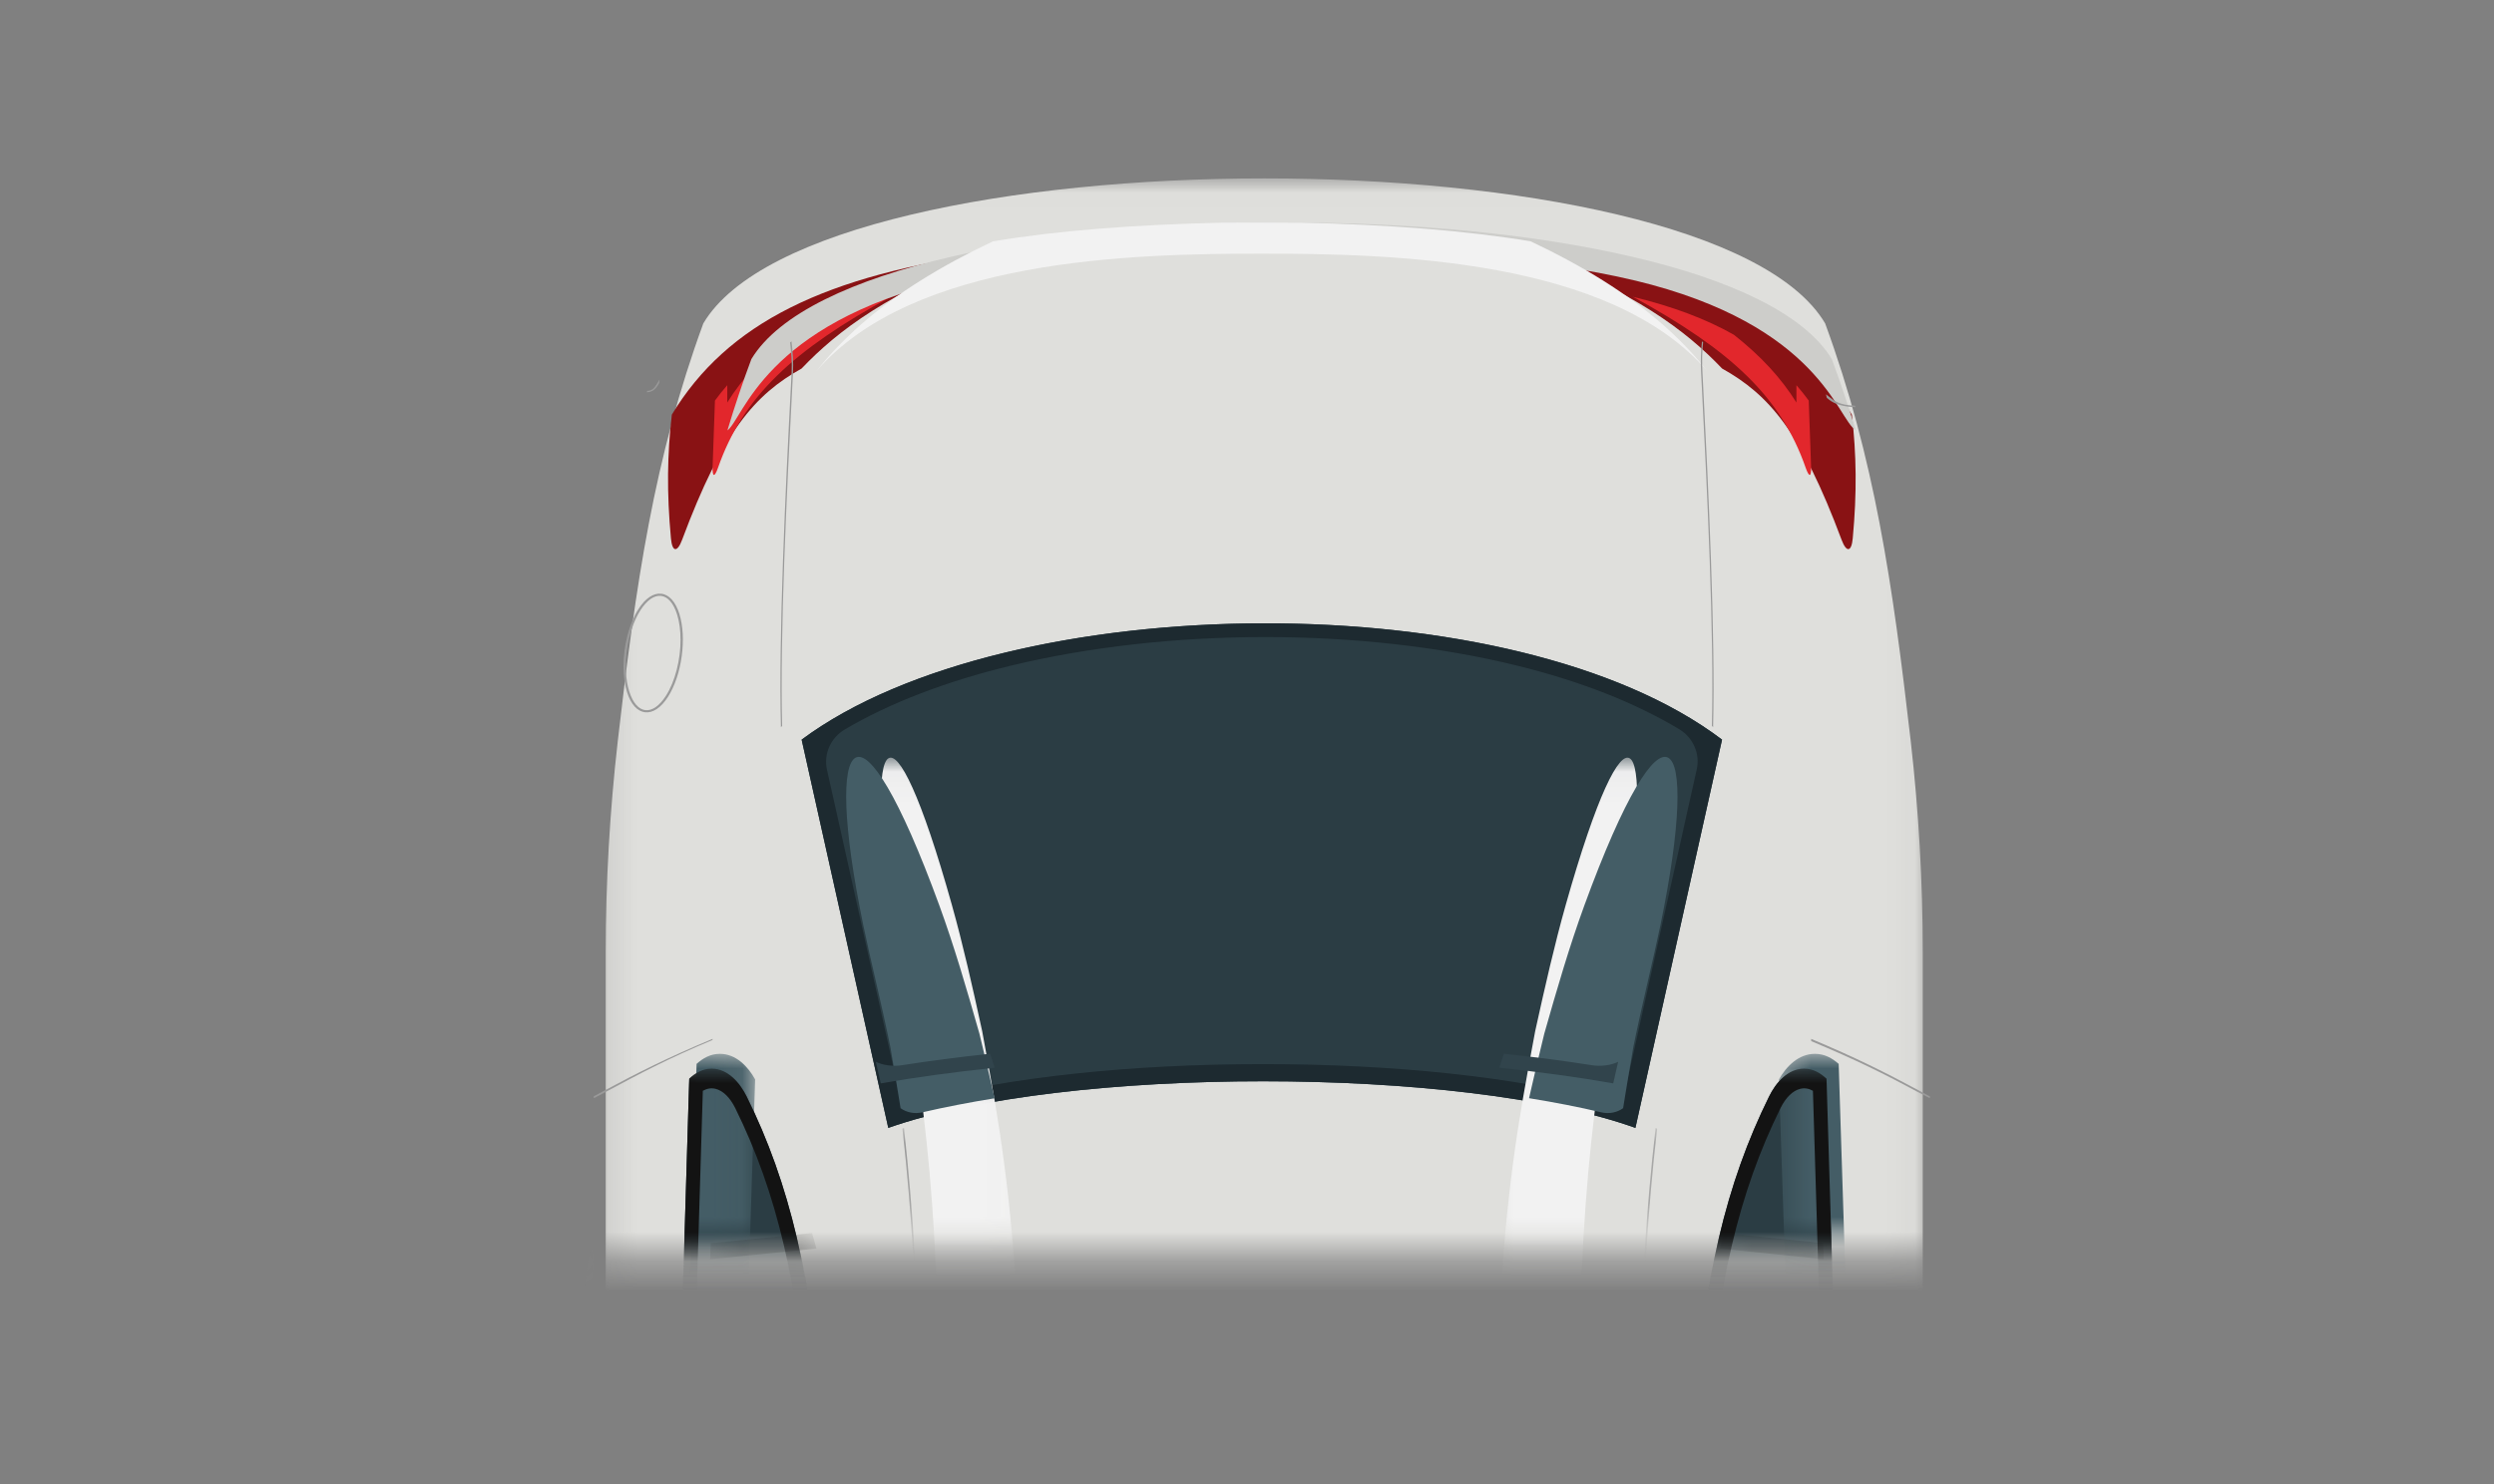 <?xml version="1.0" encoding="UTF-8"?>
<svg width="84px" height="50px" viewBox="0 0 84 50" version="1.1" xmlns="http://www.w3.org/2000/svg" xmlns:xlink="http://www.w3.org/1999/xlink">
    <rect x="0" y="0" width="84" height="50" fill="#808080" stroke="none"/>
    <title>Auto/compacto/Cajuela</title>
    <defs>
        <polygon id="path-1" points="0.03 0.045 0.112 0.045 0.112 0.2 0.03 0.2"></polygon>
        <polygon id="path-3" points="0.033 0.016 0.112 0.016 0.112 0.421 0.033 0.421"></polygon>
        <polygon id="path-5" points="0.011 0.054 36.354 0.054 36.354 44.866 0.011 44.866"></polygon>
        <polygon id="path-7" points="0.004 0.013 6.08 0.013 6.08 6.262 0.004 6.262"></polygon>
        <polygon id="path-9" points="0.004 0.066 6.08 0.066 6.08 3.573 0.004 3.573"></polygon>
        <polygon id="path-11" points="0.004 0.013 6.08 0.013 6.08 6.262 0.004 6.262"></polygon>
        <polygon id="path-13" points="0.004 0.005 6.08 0.005 6.08 6.254 0.004 6.254"></polygon>
        <polygon id="path-15" points="0.004 0.006 6.08 0.006 6.08 3.584 0.004 3.584"></polygon>
        <polygon id="path-17" points="0.042 0.072 0.224 0.072 0.224 3.577 0.042 3.577"></polygon>
        <polygon id="path-19" points="0.004 0.005 6.08 0.005 6.08 6.254 0.004 6.254"></polygon>
        <polygon id="path-21" points="0.042 0.001 0.224 0.001 0.224 3.581 0.042 3.581"></polygon>
        <polygon id="path-23" points="0.026 0.024 16.109 0.024 16.109 7.168 0.026 7.168"></polygon>
        <polygon id="path-25" points="0.026 0.056 16.109 0.056 16.109 7.141 0.026 7.141"></polygon>
        <polygon id="path-27" points="0.004 0.019 3.51 0.019 3.51 1.777 0.004 1.777"></polygon>
        <polygon id="path-29" points="0.003 0.012 3.381 0.012 3.381 1.773 0.003 1.773"></polygon>
    </defs>
    <g id="Auto/compacto/Cajuela" stroke="none" stroke-width="1" fill="none" fill-rule="evenodd">
        <g id="Group-3" transform="translate(63.5, 42.5) rotate(-270) translate(-63.5, -42.5) translate(63, 42)">
            <mask id="mask-2" fill="white">
                <use xlink:href="#path-1"></use>
            </mask>
            <g id="Clip-2"></g>
            <path d="M4.449,-0.307 C2.036,-0.307 0.072,-0.08 0.03,0.2 L8.868,0.2 C8.827,-0.08 6.862,-0.307 4.449,-0.307" id="Fill-1" fill="#CDCDCA" mask="url(#mask-2)"></path>
        </g>
        <g id="Group-6" transform="translate(19.5, 42.5) rotate(-270) translate(-19.5, -42.5) translate(19, 42)">
            <mask id="mask-4" fill="white">
                <use xlink:href="#path-3"></use>
            </mask>
            <g id="Clip-5"></g>
            <path d="M4.452,0.421 C2.039,0.421 0.074,0.24 0.033,0.016 L8.87,0.016 C8.829,0.24 6.865,0.421 4.452,0.421" id="Fill-4" fill="#CDCDCA" mask="url(#mask-4)"></path>
        </g>
        <g id="Group-9" transform="translate(42.5, 24.5) rotate(-270) translate(-42.5, -24.5) translate(24, 2)">
            <mask id="mask-6" fill="white">
                <use xlink:href="#path-5"></use>
            </mask>
            <g id="Clip-8"></g>
            <path d="M107.151,44.001 C107.151,44.001 107.602,43.733 113.708,41.601 C115.891,40.523 117.693,36.576 120.018,29.165 C120.493,28.492 120.474,16.32 120.018,15.674 C117.693,8.263 115.891,4.315 113.708,3.237 C107.602,1.106 107.151,0.837 107.151,0.837 C103.256,-0.417 93.165,-0.01 90.523,0.24 L26.087,0.24 C23.709,0.24 21.337,0.376 18.976,0.644 C13.648,1.256 9.431,1.867 4.897,3.527 C-1.626,7.383 -1.61,37.466 4.897,41.312 C9.431,42.972 13.648,43.583 18.976,44.194 C21.337,44.462 23.709,44.599 26.087,44.599 L90.523,44.599 C93.165,44.846 103.256,45.256 107.151,44.001" id="Fill-7" fill="#DFDFDC" mask="url(#mask-6)"></path>
        </g>
        <path d="M52,19 C52.755,13.298 54.386,9.992 57.469,8.128 C58.812,7.973 60.092,7.954 61.638,8.098 C62.101,8.14 62.123,8.311 61.686,8.474 C58.031,9.839 56.792,10.927 55.916,12.498 C54.633,13.722 53.334,15.437 52,19" id="Fill-10" fill="#891214" transform="translate(57, 13.5) rotate(-270) translate(-57, -13.5) "></path>
        <path d="M55,16 C55.324,14.668 55.743,13.545 56.279,12.6 C56.991,11.698 57.73,11.013 58.561,10.495 L57.977,10.495 C58.144,10.349 58.317,10.21 58.496,10.08 L60.725,10.001 C61.079,9.99 61.093,10.066 60.757,10.184 C58.366,11.02 56.793,12.712 55,16" id="Fill-12" fill="#E2272C" transform="translate(58, 13) rotate(-270) translate(-58, -13) "></path>
        <path d="M23,8 C23.755,13.702 25.386,17.008 28.469,18.872 C29.812,19.027 31.092,19.046 32.638,18.902 C33.101,18.86 33.123,18.689 32.686,18.526 C29.031,17.161 27.792,16.073 26.916,14.502 C25.633,13.278 24.334,11.563 23,8" id="Fill-14" fill="#891214" transform="translate(28, 13.5) rotate(-270) translate(-28, -13.5) "></path>
        <path d="M24,10 C24.324,11.332 24.743,12.455 25.279,13.4 C25.991,14.302 26.73,14.987 27.561,15.505 L26.977,15.505 C27.144,15.651 27.317,15.79 27.496,15.92 L29.725,15.999 C30.079,16.01 30.093,15.934 29.757,15.816 C27.366,14.98 25.793,13.288 24,10" id="Fill-16" fill="#E2272C" transform="translate(27, 13) rotate(-270) translate(-27, -13) "></path>
        <path d="M37.919,45 C32.794,38.111 32.594,21.024 37.919,14 L51,16.918 C48.908,22.748 48.903,36.127 51,42.082 L37.919,45 Z" id="Fill-18" fill="#2B3D44" transform="translate(42.5, 29.5) rotate(-270) translate(-42.5, -29.5) "></path>
        <path d="M34.463,29.379 C34.463,26.413 34.791,23.501 35.411,20.96 C35.937,18.802 36.675,16.92 37.57,15.441 C37.855,14.97 38.393,14.734 38.917,14.851 L49.59,17.232 C49.949,17.312 50.167,17.688 50.068,18.054 C49.298,20.874 48.85,25.012 48.85,29.462 C48.85,33.92 49.3,38.088 50.073,40.947 C50.171,41.312 49.953,41.688 49.595,41.767 L38.929,44.147 C38.4,44.264 37.858,44.023 37.576,43.547 C36.693,42.056 35.959,40.152 35.429,37.964 C34.797,35.351 34.463,32.383 34.463,29.379 L34.463,29.379 Z M51,42.082 C49.952,39.107 49.429,34.277 49.429,29.462 C49.429,24.641 49.953,19.835 51,16.918 L37.919,14 C35.282,17.478 34,23.424 34,29.378 C34,35.446 35.332,41.523 37.919,45 L51,42.082 Z" id="Fill-20" fill="#1D2A30" transform="translate(42.5, 29.5) rotate(-270) translate(-42.5, -29.5) "></path>
        <g id="Group-24" transform="translate(24.5, 39.5) rotate(-270) translate(-24.5, -39.5) translate(21, 36)">
            <mask id="mask-8" fill="white">
                <use xlink:href="#path-7"></use>
            </mask>
            <g id="Clip-23"></g>
            <path d="M49.267,6.068 C48.132,5.094 43.323,3.588 41.308,2.985 C30.5,-0.246 20.996,-0.209 12.122,0.214 C7.019,0.661 3.884,1.4 0.944,2.85 C0.484,3.077 0.004,3.477 0.004,4.032 C0.004,4.338 0.148,4.576 0.342,4.786 L49.492,6.262 L49.267,6.068 Z" id="Fill-22" fill="#2B3D44" mask="url(#mask-8)"></path>
        </g>
        <g id="Group-27" transform="translate(23.5, 39) rotate(-270) translate(-23.5, -39) translate(20, 37)">
            <mask id="mask-10" fill="white">
                <use xlink:href="#path-9"></use>
            </mask>
            <g id="Clip-26"></g>
            <path d="M49.267,3.372 C48.663,2.832 47.017,2.136 45.306,1.508 L0.866,0.066 C0.431,0.308 0.004,0.709 0.004,1.254 C0.004,1.572 0.148,1.82 0.342,2.038 L49.492,3.573 L49.267,3.372 Z" id="Fill-25" fill="#445D66" mask="url(#mask-10)"></path>
        </g>
        <g id="Group-30" transform="translate(24.5, 39.5) rotate(-270) translate(-24.5, -39.5) translate(21, 36)">
            <mask id="mask-12" fill="white">
                <use xlink:href="#path-11"></use>
            </mask>
            <g id="Clip-29"></g>
            <path d="M47.591,5.735 L0.75,4.328 C0.671,4.189 0.648,4.046 0.683,3.901 C0.744,3.649 0.976,3.412 1.337,3.234 C4.18,1.832 7.224,1.117 12.192,0.681 C20.184,0.301 29.966,0.106 41.032,3.416 C41.633,3.595 42.204,3.772 42.747,3.944 C45.128,4.79 46.774,5.399 47.591,5.735 L47.591,5.735 Z M49.267,6.068 C48.132,5.094 43.323,3.588 41.308,2.985 C30.5,-0.246 20.996,-0.209 12.122,0.214 C7.019,0.661 3.884,1.4 0.943,2.85 C0.484,3.077 0.004,3.477 0.004,4.032 C0.004,4.338 0.148,4.576 0.342,4.786 L49.492,6.262 L49.267,6.068 Z" id="Fill-28" fill="#131313" mask="url(#mask-12)"></path>
        </g>
        <g id="Group-33" transform="translate(59.5, 39.5) rotate(-270) translate(-59.5, -39.5) translate(56, 36)">
            <mask id="mask-14" fill="white">
                <use xlink:href="#path-13"></use>
            </mask>
            <g id="Clip-32"></g>
            <path d="M49.267,0.199 C48.132,1.173 43.323,2.679 41.308,3.282 C30.5,6.513 20.996,6.476 12.122,6.053 C7.019,5.606 3.884,4.867 0.944,3.417 C0.484,3.191 0.004,2.79 0.004,2.235 C0.004,1.929 0.148,1.691 0.342,1.481 L49.492,0.005 L49.267,0.199 Z" id="Fill-31" fill="#2B3D44" mask="url(#mask-14)"></path>
        </g>
        <g id="Group-36" transform="translate(61.5, 39) rotate(-270) translate(-61.5, -39) translate(58, 37)">
            <mask id="mask-16" fill="white">
                <use xlink:href="#path-15"></use>
            </mask>
            <g id="Clip-35"></g>
            <path d="M49.267,0.211 L49.492,0.006 L0.342,1.572 C0.148,1.795 0.004,2.047 0.004,2.372 C0.004,2.928 0.431,3.337 0.866,3.584 L45.306,2.112 C47.017,1.472 48.663,0.762 49.267,0.211" id="Fill-34" fill="#445D66" mask="url(#mask-16)"></path>
        </g>
        <g id="Group-39" transform="translate(59.5, 42) rotate(-270) translate(-59.5, -42) translate(59, 40)">
            <mask id="mask-18" fill="white">
                <use xlink:href="#path-17"></use>
            </mask>
            <g id="Clip-38"></g>
            <path d="M0.042,3.435 L0.383,0.092 L0.924,0.072 L0.565,3.577 C0.388,3.532 0.214,3.484 0.042,3.435" id="Fill-37" fill="#131313" mask="url(#mask-18)"></path>
        </g>
        <g id="Group-42" transform="translate(59.5, 39.5) rotate(-270) translate(-59.5, -39.5) translate(56, 36)">
            <mask id="mask-20" fill="white">
                <use xlink:href="#path-19"></use>
            </mask>
            <g id="Clip-41"></g>
            <path d="M42.747,2.323 C42.204,2.495 41.633,2.672 41.032,2.851 C29.966,6.161 20.184,5.966 12.192,5.586 C7.224,5.151 4.18,4.435 1.337,3.033 C0.976,2.855 0.744,2.618 0.683,2.366 C0.648,2.222 0.671,2.078 0.75,1.939 L47.591,0.532 C46.774,0.868 45.128,1.477 42.747,2.323 L42.747,2.323 Z M49.492,0.005 L0.342,1.481 C0.148,1.691 0.004,1.929 0.004,2.235 C0.004,2.79 0.484,3.191 0.944,3.417 C3.884,4.867 7.019,5.606 12.122,6.053 C20.996,6.476 30.5,6.513 41.308,3.282 C43.323,2.679 48.132,1.173 49.267,0.199 L49.492,0.005 Z" id="Fill-40" fill="#131313" mask="url(#mask-20)"></path>
        </g>
        <g id="Group-45" transform="translate(25.5, 42) rotate(-270) translate(-25.5, -42) translate(25, 40)">
            <mask id="mask-22" fill="white">
                <use xlink:href="#path-21"></use>
            </mask>
            <g id="Clip-44"></g>
            <path d="M0.042,0.147 L0.383,3.561 L0.924,3.581 L0.565,0.001 C0.388,0.047 0.214,0.096 0.042,0.147" id="Fill-43" fill="#131313" mask="url(#mask-22)"></path>
        </g>
        <path d="M47,30 C46.204,29.762 45.406,29.496 44.598,29.193 C38.475,25.489 38.46,-3.483 44.598,-7.196 C45.403,-7.498 46.197,-7.763 46.99,-8 C46.618,-7.38 43.449,-6.807 41.948,-0.559 C41.948,-0.561 41.949,-0.561 41.95,-0.562 C41.188,2.61 40.995,6.519 40.935,9.778 C40.934,10.497 40.934,12.191 40.935,12.256 C40.995,15.546 41.192,19.43 41.95,22.59 C41.949,22.588 41.948,22.587 41.948,22.586 C43.436,28.77 46.594,29.454 47,30" id="Fill-46" fill="#CDCDCA" transform="translate(43.5, 11) rotate(-270) translate(-43.5, -11) "></path>
        <path d="M45,25 C44.441,24.56 43.915,24.054 43.416,23.482 C42.386,22.302 41.472,20.836 40.631,19.057 C40.265,16.86 40.069,14.291 40.001,11.292 C40,11.247 40,10.603 40,9.968 C40,9.332 40.001,8.708 40.001,8.708 C40.069,5.708 40.265,3.141 40.631,0.945 C41.471,-0.835 42.385,-2.3 43.415,-3.481 C43.915,-4.053 44.441,-4.558 45,-5 C41.218,-1.732 41.046,5.611 41.046,10 C41.046,14.389 41.218,21.733 45,25" id="Fill-48" fill="#F2F2F2" transform="translate(42.5, 10) rotate(-270) translate(-42.5, -10) "></path>
        <g id="Group-52" transform="translate(53.5, 34) rotate(-270) translate(-53.5, -34) translate(45, 30)">
            <mask id="mask-24" fill="white">
                <use xlink:href="#path-23"></use>
            </mask>
            <g id="Clip-51"></g>
            <path d="M41.673,6.11 C45.307,5.551 46.738,5.293 50.314,4.479 C51.64,4.183 53.214,3.803 54.82,3.328 C65.502,0.167 64.335,-1.029 54.065,1.085 C52.377,1.432 50.825,1.773 49.695,1.977 C46.734,2.525 45.444,2.76 41.241,3.316 C36.117,3.891 33.506,4.058 28.268,4.228 C25.532,4.31 21.901,4.391 19.169,4.304 C14.622,4.139 13.005,3.937 9.705,3.502 C8.147,3.255 6.814,2.99 5.635,2.801 C-1.02,1.735 -2.376,2.682 4.977,4.762 C6.326,5.143 7.723,5.459 9.237,5.793 C12.679,6.44 14.404,6.726 19.035,7.034 C21.92,7.207 25.469,7.185 28.352,7.122 C33.639,6.981 36.361,6.799 41.673,6.11" id="Fill-50" fill="#F2F2F2" mask="url(#mask-24)"></path>
        </g>
        <g id="Group-55" transform="translate(30.5, 34) rotate(-270) translate(-30.5, -34) translate(22, 30)">
            <mask id="mask-26" fill="white">
                <use xlink:href="#path-25"></use>
            </mask>
            <g id="Clip-54"></g>
            <path d="M41.673,1.106 C45.307,1.661 46.738,1.916 50.314,2.723 C51.64,3.017 53.214,3.393 54.82,3.865 C65.502,6.999 64.335,8.184 54.065,6.088 C52.377,5.744 50.825,5.406 49.695,5.204 C46.734,4.66 45.444,4.427 41.241,3.876 C36.117,3.306 33.506,3.14 28.268,2.972 C25.532,2.891 21.901,2.81 19.169,2.897 C14.622,3.06 13.005,3.26 9.705,3.692 C8.147,3.936 6.814,4.199 5.635,4.387 C-1.02,5.444 -2.376,4.505 4.977,2.443 C6.326,2.064 7.723,1.751 9.237,1.42 C12.679,0.779 14.404,0.495 19.035,0.189 C21.92,0.018 25.469,0.04 28.352,0.103 C33.639,0.242 36.361,0.422 41.673,1.106" id="Fill-53" fill="#F2F2F2" mask="url(#mask-26)"></path>
        </g>
        <path d="M53.678,29.577 C46.941,28.183 45.569,29.422 53.011,32.14 C54.378,32.639 55.791,33.051 57.324,33.487 C58.122,33.681 58.828,33.85 59.499,34 C59.641,33.123 59.8,32.309 59.975,31.57 C60.039,31.3 59.978,31.026 59.835,30.832 C59.206,30.732 58.545,30.62 57.798,30.493 C56.221,30.171 54.871,29.824 53.678,29.577" id="Fill-56" fill="#445D66" transform="translate(54, 31.5) rotate(-270) translate(-54, -31.5) "></path>
        <path d="M52.386,34.896 C52.244,35.794 52.115,36.782 52,37.846 C52.159,37.899 52.316,37.951 52.471,38 C52.621,36.594 52.797,35.303 53,34.165 C52.761,34.113 52.52,34.058 52.273,34 C52.389,34.236 52.438,34.569 52.386,34.896" id="Fill-58" fill="#31444C" transform="translate(52.5, 36) rotate(-270) translate(-52.5, -36) "></path>
        <path d="M36.975,31.433 C36.802,30.691 36.644,29.876 36.502,29 C35.829,29.151 35.12,29.32 34.32,29.514 C32.788,29.95 31.375,30.363 30.009,30.861 C22.57,33.579 23.942,34.816 30.675,33.423 C31.868,33.176 33.217,32.83 34.793,32.508 C35.542,32.38 36.205,32.268 36.836,32.168 C36.977,31.974 37.038,31.702 36.975,31.433" id="Fill-60" fill="#445D66" transform="translate(31, 31.5) rotate(-270) translate(-31, -31.5) "></path>
        <path d="M31,34.154 C31.115,35.217 31.244,36.207 31.386,37.108 C31.438,37.434 31.388,37.765 31.272,38 C31.519,37.942 31.761,37.887 32,37.836 C31.798,36.692 31.622,35.401 31.473,34 C31.317,34.049 31.16,34.101 31,34.154" id="Fill-62" fill="#31444C" transform="translate(31.5, 36) rotate(-270) translate(-31.5, -36) "></path>
        <g id="Group-66" transform="translate(30, 40) rotate(-270) translate(-30, -40) translate(28, 39)">
            <mask id="mask-28" fill="white">
                <use xlink:href="#path-27"></use>
            </mask>
            <g id="Clip-65"></g>
            <path d="M0.004,0.553 C5.81,-0.091 10.778,-0.021 16.187,0.098 C23.518,0.26 29.318,0.732 35.516,1.728 L35.482,1.777 C29.288,0.781 23.512,0.313 16.185,0.151 C10.779,0.032 5.827,-0.04 0.026,0.605 L0.004,0.553 Z" id="Fill-64" fill="#9A9A9A" mask="url(#mask-28)"></path>
        </g>
        <g id="Group-69" transform="translate(56, 40) rotate(-270) translate(-56, -40) translate(54, 39)">
            <mask id="mask-30" fill="white">
                <use xlink:href="#path-29"></use>
            </mask>
            <g id="Clip-68"></g>
            <path d="M0.003,1.238 L0.025,1.186 C5.613,1.83 10.383,1.76 15.592,1.641 C22.649,1.479 28.213,1.008 34.181,0.012 L34.216,0.063 C28.245,1.059 22.655,1.532 15.593,1.694 C10.382,1.813 5.595,1.883 0.003,1.238" id="Fill-67" fill="#9A9A9A" mask="url(#mask-30)"></path>
        </g>
        <path d="M20,17.841 C20.349,17.8 20.706,17.772 21.067,17.792 L21.383,17.808 C24.995,17.998 29.884,18.238 32.957,18.157 L33,18.198 C29.924,18.279 24.991,18.045 21.378,17.855 L21.062,17.838 C20.706,17.819 20.382,17.851 20.037,17.89 L20,17.841 Z" id="Fill-70" fill="#9A9A9A" transform="translate(26.5, 18) rotate(-270) translate(-26.5, -18) "></path>
        <path d="M51,18.176 L51.032,18.137 C51.377,18.176 51.706,18.178 52.062,18.159 L52.387,18.142 C55.998,17.956 60.927,17.722 64,17.801 L63.955,17.842 C60.885,17.763 56.001,18.002 52.392,18.188 L52.067,18.205 C51.706,18.224 51.349,18.216 51,18.176" id="Fill-72" fill="#9A9A9A" transform="translate(57.5, 18) rotate(-270) translate(-57.5, -18) "></path>
        <path d="M21,34 L21.038,34.002 C21.669,35.511 22.162,36.435 22.808,37.638 L23,38 L22.934,38 L22.77,37.695 C22.123,36.49 21.633,35.514 21,34" id="Fill-74" fill="#9A9A9A" transform="translate(22, 36) rotate(-270) translate(-22, -36) "></path>
        <path d="M62,38 C62.635,36.486 63.125,35.512 63.774,34.306 L63.939,34 L64,34 L63.813,34.363 C63.165,35.566 62.709,36.487 62.076,37.997 L62,38 Z" id="Fill-76" fill="#9A9A9A" transform="translate(63, 36) rotate(-270) translate(-63, -36) "></path>
        <path d="M61.903,13.972 C61.928,13.941 61.94,13.926 61.965,13.895 C62.12,13.707 62.213,13.373 62.215,13 L62.164,13.029 C62.162,13.354 62.082,13.624 61.94,13.797 C61.888,13.86 61.835,13.935 61.785,14 L61.903,13.972 Z" id="Fill-78" fill="#9A9A9A" transform="translate(62, 13.5) rotate(-270) translate(-62, -13.5) "></path>
        <path d="M21.976,12.842 C21.945,12.825 21.927,12.814 21.897,12.797 L21.785,12.785 C21.839,12.818 21.895,12.855 21.951,12.886 C22.089,12.963 22.166,13.056 22.168,13.202 L22.215,13.215 C22.213,13.048 22.125,12.926 21.976,12.842" id="Fill-80" fill="#9A9A9A" transform="translate(22, 13) rotate(-270) translate(-22, -13) "></path>
        <path d="M21.552,21.079 C21.244,21.079 20.949,21.116 20.698,21.196 C20.322,21.315 20.101,21.507 20.075,21.737 C20.049,21.967 20.22,22.212 20.558,22.429 C21.274,22.888 22.505,23.057 23.302,22.804 C23.678,22.685 23.899,22.493 23.925,22.263 C23.951,22.033 23.78,21.788 23.442,21.571 C22.952,21.257 22.22,21.079 21.552,21.079 M22.45,23 C21.768,23 21.021,22.818 20.521,22.497 C20.157,22.264 19.973,21.99 20.003,21.727 C20.033,21.464 20.273,21.248 20.677,21.12 C21.491,20.862 22.748,21.034 23.479,21.503 C23.843,21.736 24.027,22.01 23.997,22.273 C23.967,22.536 23.727,22.752 23.323,22.88 C23.066,22.961 22.765,23 22.45,23" id="Fill-82" fill="#9A9A9A" transform="translate(22, 22) rotate(-270) translate(-22, -22) "></path>
    </g>
</svg>